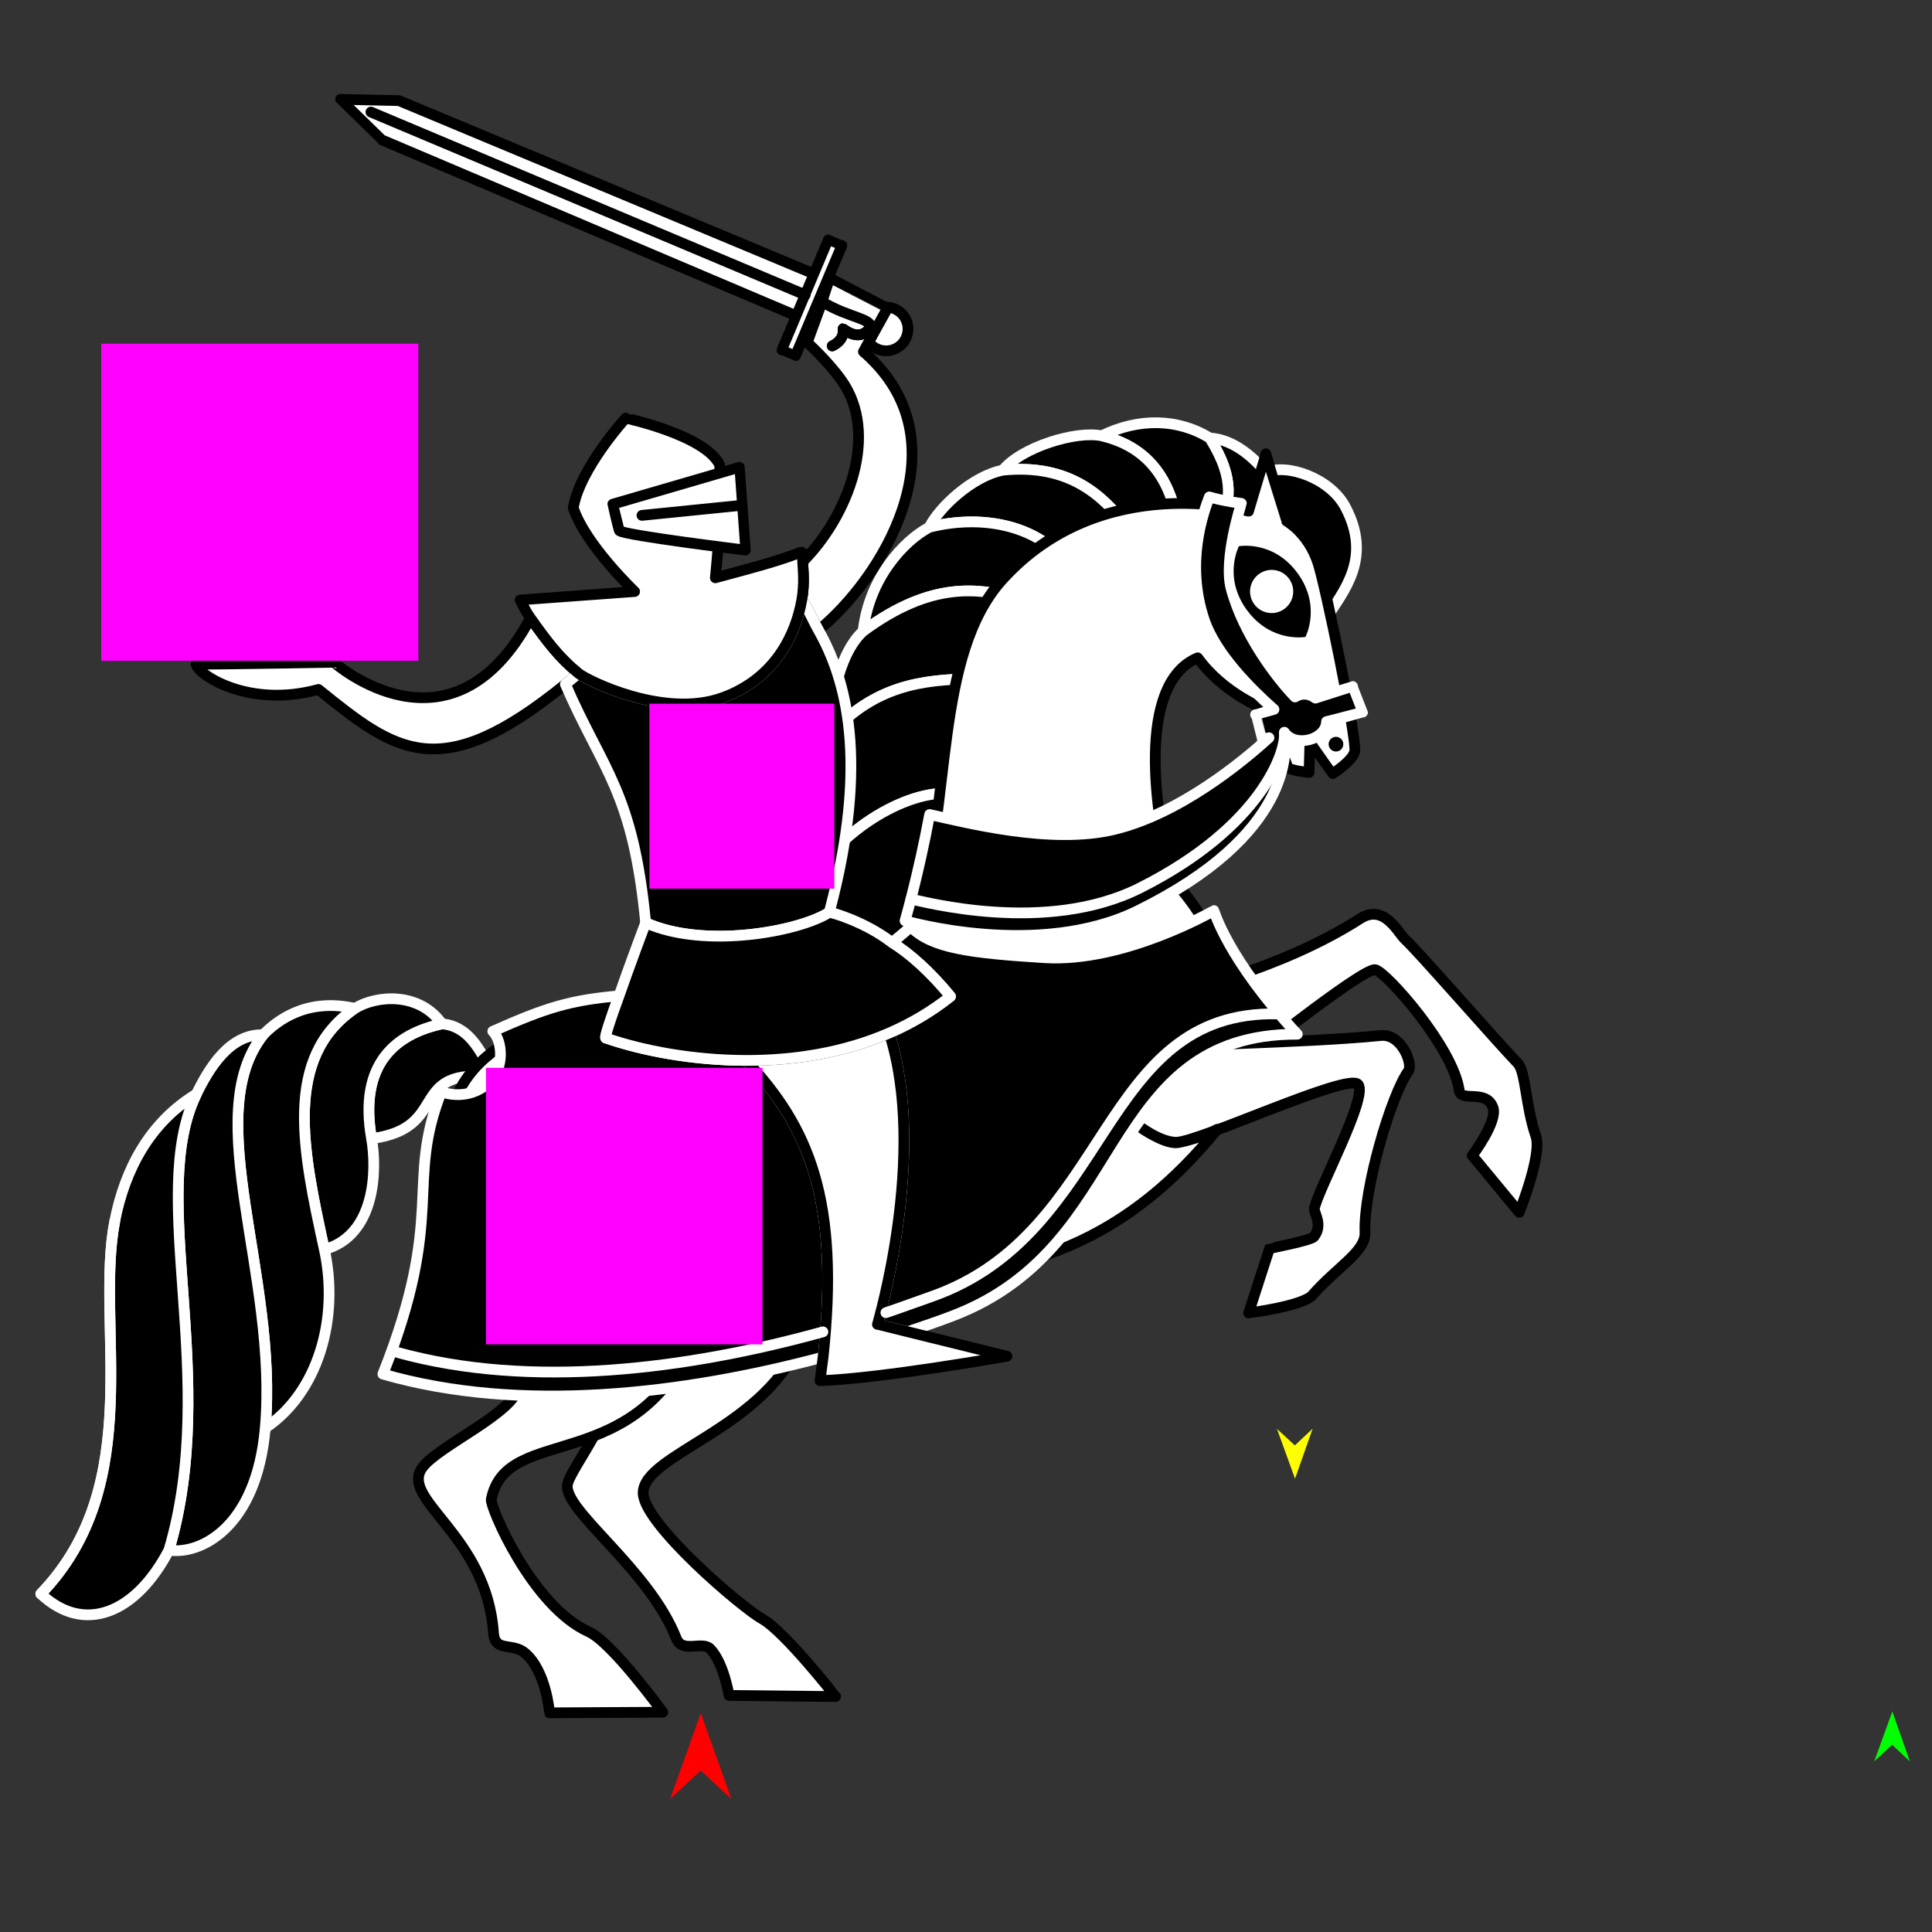 <?xml version="1.0" encoding="utf-8"?>
<!-- Generator: Moho 13.5 build 20210422 -->
<!DOCTYPE svg PUBLIC "-//W3C//DTD SVG 1.1//EN" "http://www.w3.org/Graphics/SVG/1.1/DTD/svg11.dtd">
<svg version="1.1" id="Frame_0" xmlns="http://www.w3.org/2000/svg" xmlns:xlink="http://www.w3.org/1999/xlink" width="720px" height="720px">
<rect width="100%" height="100%" fill="#333333" stroke="none"/>
<g id="knight">
<g id="sword">
<path fill="#ffffff" fill-rule="evenodd" stroke="#000000" stroke-width="4" stroke-linecap="round" stroke-linejoin="round" d="M 296.788 117.722 C 296.788 117.721 300.080 109.901 300.080 109.900 C 300.081 109.900 303.373 102.079 303.373 102.079 C 303.358 102.072 148.704 37.512 148.688 37.505 C 148.686 37.505 126.942 37.010 126.940 37.010 C 126.942 37.012 142.492 52.217 142.494 52.219 C 142.509 52.225 296.772 117.716 296.788 117.722 Z"/>
<path fill="#ffffff" fill-rule="evenodd" stroke="#000000" stroke-width="4" stroke-linecap="round" stroke-linejoin="round" d="M 291.437 130.431 C 291.439 130.427 308.722 89.374 308.723 89.370 C 308.724 89.370 313.747 91.485 313.748 91.485 C 313.746 91.490 296.464 132.542 296.462 132.546 C 296.461 132.546 291.438 130.431 291.437 130.431 Z"/>
<path fill="#ffffff" fill-rule="evenodd" stroke="#000000" stroke-width="4" stroke-linecap="round" stroke-linejoin="round" d="M 322.119 123.602 C 321.957 122.239 322.133 120.800 322.710 119.427 C 323.288 118.055 324.195 116.923 325.283 116.087 C 319.151 113.492 306.703 108.225 306.701 108.225 C 306.701 108.225 303.509 115.806 303.509 115.807 C 303.511 115.808 315.978 121.030 322.119 123.602 Z"/>
<path fill="none" stroke="#ffffff" stroke-width="1" stroke-linecap="butt" stroke-linejoin="round" d="M 322.710 119.427 C 323.288 118.055 324.195 116.923 325.283 116.087 "/>
<path fill="none" stroke="#ffffff" stroke-width="1" stroke-linecap="butt" stroke-linejoin="round" d="M 322.119 123.602 C 321.957 122.239 322.133 120.800 322.710 119.427 "/>
<path fill="#ffffff" fill-rule="evenodd" stroke="#000000" stroke-width="4" stroke-linecap="round" stroke-linejoin="round" d="M 322.710 119.427 C 323.288 118.055 324.195 116.923 325.283 116.087 C 327.543 114.388 330.603 113.903 333.390 115.076 C 337.550 116.827 339.493 121.596 337.742 125.755 C 335.991 129.915 331.222 131.858 327.062 130.107 C 324.275 128.934 322.483 126.406 322.119 123.602 C 321.957 122.239 322.133 120.800 322.710 119.427 Z"/>
<path fill="none" stroke="#000000" stroke-width="4" stroke-linecap="round" stroke-linejoin="round" d="M 300.080 109.900 C 246.132 87.189 192.183 64.477 138.234 41.765 "/>
</g>
<g id="knight">
<path fill="#000000" fill-rule="evenodd" stroke="#ffffff" stroke-width="4" stroke-linecap="round" stroke-linejoin="round" d="M 463.170 196.056 C 482.474 195.714 487.015 210.707 494.374 230.234 C 500.693 220.273 511.489 208.105 501.396 188.973 C 495.667 178.112 479.402 172.571 471.727 176.112 C 472.970 185.518 469.036 191.292 463.170 196.056 Z"/>
<path fill="none" stroke="#000000" stroke-width="1" stroke-linecap="butt" stroke-linejoin="round" d="M 471.727 176.112 C 472.970 185.518 469.036 191.292 463.170 196.056 "/>
<path fill="#000000" fill-rule="evenodd" stroke="#ffffff" stroke-width="4" stroke-linecap="round" stroke-linejoin="round" d="M 471.727 176.112 C 472.970 185.518 469.036 191.292 463.170 196.056 C 460.788 196.098 458.369 194.940 455.535 194.587 C 457.409 187.298 461.116 179.659 450.860 163.246 C 460.243 163.669 468.271 171.660 471.727 176.112 Z"/>
<path fill="none" stroke="#000000" stroke-width="1" stroke-linecap="butt" stroke-linejoin="round" d="M 450.860 163.246 C 461.116 179.659 457.409 187.298 455.535 194.587 "/>
<path fill="#000000" fill-rule="evenodd" stroke="#ffffff" stroke-width="4" stroke-linecap="round" stroke-linejoin="round" d="M 450.860 163.246 C 461.116 179.659 457.409 187.298 455.535 194.587 C 450.017 193.898 444.569 193.665 438.587 193.855 C 435.639 177.318 426.728 166.206 410.548 162.423 C 424.273 155.679 438.929 155.879 450.860 163.246 Z"/>
<path fill="none" stroke="#000000" stroke-width="1" stroke-linecap="butt" stroke-linejoin="round" d="M 410.548 162.423 C 426.728 166.206 435.639 177.318 438.587 193.855 "/>
<path fill="#000000" fill-rule="evenodd" stroke="#ffffff" stroke-width="4" stroke-linecap="round" stroke-linejoin="round" d="M 410.548 162.423 C 426.728 166.206 435.639 177.318 438.587 193.855 C 432.559 194.048 426.486 194.793 420.091 196.445 C 411.071 184.767 398.630 172.733 373.760 175.215 C 380.658 166.633 401.149 160.385 410.548 162.423 Z"/>
<path fill="none" stroke="#000000" stroke-width="1" stroke-linecap="butt" stroke-linejoin="round" d="M 373.760 175.215 C 398.630 172.733 411.071 184.767 420.091 196.445 "/>
<path fill="#000000" fill-rule="evenodd" stroke="#ffffff" stroke-width="4" stroke-linecap="round" stroke-linejoin="round" d="M 373.760 175.215 C 398.630 172.733 411.071 184.767 420.091 196.445 C 411.854 198.574 403.201 201.347 394.907 206.992 C 384.751 196.131 366.193 191.531 346.331 196.483 C 349.838 189.319 362.174 177.485 373.760 175.215 Z"/>
<path fill="none" stroke="#000000" stroke-width="1" stroke-linecap="butt" stroke-linejoin="round" d="M 346.331 196.483 C 366.193 191.531 384.751 196.131 394.907 206.992 "/>
<path fill="#000000" fill-rule="evenodd" stroke="#ffffff" stroke-width="4" stroke-linecap="round" stroke-linejoin="round" d="M 346.331 196.483 C 366.193 191.531 384.751 196.131 394.907 206.992 C 388.690 211.224 382.647 215.894 377.824 222.464 C 365.024 219.718 347.691 215.981 321.662 235.226 C 323.824 215.573 336.765 201.533 346.331 196.483 Z"/>
<path fill="none" stroke="#000000" stroke-width="1" stroke-linecap="butt" stroke-linejoin="round" d="M 321.662 235.226 C 347.691 215.981 365.024 219.718 377.824 222.464 "/>
<path fill="#000000" fill-rule="evenodd" stroke="#ffffff" stroke-width="4" stroke-linecap="round" stroke-linejoin="round" d="M 321.662 235.226 C 347.691 215.981 365.024 219.718 377.824 222.464 C 370.604 232.298 365.900 242.908 363.536 253.024 C 342.837 253.021 325.888 256.041 310.052 272.980 C 308.914 265.782 311.779 244.236 321.662 235.226 Z"/>
<path fill="none" stroke="#000000" stroke-width="1" stroke-linecap="butt" stroke-linejoin="round" d="M 310.052 272.980 C 325.888 256.041 342.837 253.021 363.536 253.024 "/>
<path fill="#000000" fill-rule="evenodd" stroke="#ffffff" stroke-width="4" stroke-linecap="round" stroke-linejoin="round" d="M 310.052 272.980 C 325.888 256.041 342.837 253.021 363.536 253.024 C 359.578 269.957 356.040 282.981 356.100 296.049 C 340.682 292.997 312.296 308.410 300.436 331.306 C 298.878 323.749 292.363 299.707 310.052 272.980 Z"/>
<path fill="none" stroke="#000000" stroke-width="1" stroke-linecap="butt" stroke-linejoin="round" d="M 300.436 331.306 C 312.296 308.410 340.682 292.997 356.100 296.049 "/>
<path fill="#000000" fill-rule="evenodd" stroke="#ffffff" stroke-width="4" stroke-linecap="round" stroke-linejoin="round" d="M 300.436 331.306 C 312.296 308.410 340.682 292.997 356.100 296.049 C 356.161 309.213 356.941 355.746 356.941 355.752 C 356.936 355.754 318.333 371.222 307.181 376.524 C 299.496 365.819 290.788 352.275 300.436 331.306 Z"/>
<path fill="#000000" fill-rule="evenodd" stroke="#ffffff" stroke-width="4" stroke-linecap="round" stroke-linejoin="round" d="M 184.675 401.443 C 151.004 397.481 168.459 420.360 138.470 424.323 C 133.490 396.071 147.813 385.261 164.694 381.566 C 177.468 382.527 181.197 397.951 184.675 401.443 Z"/>
<path fill="#ffffff" fill-rule="evenodd" stroke="#000000" stroke-width="4" stroke-linecap="round" stroke-linejoin="round" d="M 197.736 451.086 C 196.158 417.760 286.543 386.207 307.242 450.719 C 309.045 456.341 306.538 475.887 298.798 498.005 C 286.899 532.007 239.583 541.709 239.692 556.401 C 239.777 567.808 276.345 599.028 284.004 603.291 C 292.360 607.941 311.405 632.253 311.408 632.256 C 311.404 632.256 271.695 631.838 271.691 631.838 C 271.691 631.836 269.675 619.497 264.609 614.421 C 261.666 611.473 254.257 616.278 252.017 610.554 C 241.730 584.265 209.127 562.380 211.536 552.905 C 213.274 546.068 231.301 525.009 230.298 506.089 C 229.561 492.188 198.947 476.656 197.736 451.086 M 435.313 400.191 C 435.313 400.188 438.102 370.096 438.102 370.093 C 438.109 370.090 477.069 361.549 506.831 342.382 C 515.807 336.601 520.926 347.552 523.539 349.961 C 528.734 354.749 555.983 386.106 565.639 396.270 C 568.604 399.391 568.487 412.088 572.383 423.427 C 574.779 430.398 566.166 451.800 566.166 451.803 C 566.164 451.801 548.660 430.650 548.658 430.648 C 548.659 430.646 558.233 417.953 556.406 412.801 C 553.891 405.707 544.445 410.963 543.807 406.364 C 541.584 390.334 516.507 362.138 512.529 361.378 C 507.795 360.473 459.508 399.291 459.503 399.295 C 459.501 399.295 435.315 400.191 435.313 400.191 Z"/>
<path fill="#ffffff" fill-rule="evenodd" stroke="none" d="M 514.559 385.909 C 499.316 387.436 479.351 388.200 462.036 388.920 C 462.026 365.417 450.437 341.702 436.640 327.466 C 430.698 304.057 423.095 254.856 446.348 245.151 C 455.949 258.454 471.074 264.175 471.077 264.177 C 471.077 264.179 475.845 274.622 479.894 285.889 C 480.329 287.100 487.849 287.902 487.850 287.902 C 487.850 287.901 488.180 276.445 488.180 276.444 C 488.181 276.445 496.721 288.264 496.721 288.265 C 496.722 288.264 504.167 283.563 504.873 279.994 C 505.736 275.630 493.948 218.040 491.065 209.504 C 487.304 198.366 479.303 194.102 479.302 194.100 C 479.301 194.098 471.752 169.113 471.751 169.111 C 471.751 169.113 465.307 190.522 465.306 190.524 C 465.297 190.527 410.699 174.883 373.524 216.035 C 347.953 244.342 354.797 300.108 341.869 340.172 C 331.004 373.847 280.684 369.920 235.460 375.309 C 165.957 383.590 163.824 413.456 164.973 450.890 C 166.193 490.601 197.495 491.371 193.359 516.578 C 191.726 526.527 163.620 538.670 157.516 546.763 C 148.453 558.779 181.288 571.687 183.911 608.514 C 184.438 615.904 190.863 612.046 195.570 615.971 C 203.568 622.640 204.793 638.318 204.794 638.320 C 204.798 638.320 247.007 638.097 247.011 638.097 C 247.008 638.094 228.098 612.051 219.391 608.120 C 198.189 598.550 182.573 561.460 183.082 558.817 C 188.652 529.896 237.968 551.347 259.994 495.696 C 271.048 467.764 266.512 433.919 266.513 433.913 C 266.513 433.917 268.992 463.869 267.583 469.644 C 275.104 465.409 284.561 469.314 314.461 473.253 C 382.452 482.209 423.140 458.355 453.660 420.842 C 449.260 423.232 440.168 426.026 437.813 425.881 C 431.210 425.474 420.861 417.033 420.860 417.032 C 420.861 417.033 430.987 425.658 438.336 425.692 C 446.637 425.730 502.373 399.667 506.106 404.125 C 510.013 408.790 490.876 443.775 489.818 450.463 C 489.592 451.888 493.169 456.475 489.631 460.928 C 488.581 462.251 473.116 465.262 473.115 465.263 C 473.114 465.265 465.335 489.306 465.334 489.309 C 465.336 489.308 485.493 486.742 489.075 482.678 C 498.422 472.071 508.967 466.447 508.694 459.364 C 508.069 443.134 518.522 407.855 524.861 399.163 C 526.674 396.677 522.408 385.122 514.559 385.909 Z"/>
<path fill="none" stroke="#000000" stroke-width="4" stroke-linecap="round" stroke-linejoin="round" d="M 462.036 388.920 C 447.829 389.455 435.527 389.903 429.148 389.785 M 514.559 385.909 C 499.316 387.436 479.351 388.200 462.036 388.920 C 462.026 365.417 450.437 341.702 436.640 327.466 C 430.698 304.057 423.095 254.856 446.348 245.151 C 455.949 258.454 471.074 264.175 471.077 264.177 C 471.077 264.179 475.845 274.622 479.894 285.889 C 480.329 287.100 487.849 287.902 487.850 287.902 C 487.850 287.901 488.180 276.445 488.180 276.444 C 488.181 276.445 496.721 288.264 496.721 288.265 C 496.722 288.264 504.167 283.563 504.873 279.994 C 505.736 275.630 493.948 218.040 491.065 209.504 C 487.304 198.366 479.303 194.102 479.302 194.100 C 479.301 194.098 471.752 169.113 471.751 169.111 C 471.751 169.113 465.307 190.522 465.306 190.524 C 465.297 190.527 410.699 174.883 373.524 216.035 C 347.953 244.342 354.797 300.108 341.869 340.172 C 331.004 373.847 280.684 369.920 235.460 375.309 C 165.957 383.590 163.824 413.456 164.973 450.890 C 166.193 490.601 197.495 491.371 193.359 516.578 C 191.726 526.527 163.620 538.670 157.516 546.763 C 148.453 558.779 181.288 571.687 183.911 608.514 C 184.438 615.904 190.863 612.046 195.570 615.971 C 203.568 622.640 204.793 638.318 204.794 638.320 C 204.798 638.320 247.007 638.097 247.011 638.097 C 247.008 638.094 228.098 612.051 219.391 608.120 C 198.189 598.550 182.573 561.460 183.082 558.817 C 188.652 529.896 237.968 551.347 259.994 495.696 C 271.048 467.764 266.512 433.919 266.513 433.913 C 266.513 433.917 268.992 463.869 267.583 469.644 C 275.104 465.409 284.561 469.314 314.461 473.253 C 382.452 482.209 423.140 458.355 453.660 420.842 C 449.260 423.232 440.168 426.026 437.813 425.881 C 431.210 425.474 420.861 417.033 420.860 417.032 C 420.861 417.033 430.987 425.658 438.336 425.692 C 446.637 425.730 502.373 399.667 506.106 404.125 C 510.013 408.790 490.876 443.775 489.818 450.463 C 489.592 451.888 493.169 456.475 489.631 460.928 C 488.581 462.251 473.116 465.262 473.115 465.263 C 473.114 465.265 465.335 489.306 465.334 489.309 C 465.336 489.308 485.493 486.742 489.075 482.678 C 498.422 472.071 508.967 466.447 508.694 459.364 C 508.069 443.134 518.522 407.855 524.861 399.163 C 526.674 396.677 522.408 385.122 514.559 385.909 "/>
<path fill="#ffffff" fill-rule="evenodd" stroke="#000000" stroke-width="4" stroke-linecap="round" stroke-linejoin="round" d="M 124.408 246.807 C 124.415 246.805 168.101 285.563 197.678 230.331 C 204.006 239.198 208.306 244.953 215.610 250.950 C 214.092 252.233 212.604 253.466 210.708 254.993 C 163.997 292.936 147.555 280.279 118.684 256.934 C 92.575 264.072 73.794 251.390 73.068 247.551 C 86.865 247.490 124.403 246.807 124.408 246.807 Z"/>
<path fill="#ffffff" fill-rule="evenodd" stroke="#000000" stroke-width="4" stroke-linecap="round" stroke-linejoin="round" d="M 313.509 141.604 C 327.823 161.569 316.291 192.096 299.131 209.349 C 299.290 212.369 299.866 217.485 298.818 223.495 C 301.199 226.702 302.344 230.048 305.045 234.844 C 328.772 215.374 357.546 167.878 325.969 135.025 C 323.399 132.350 321.773 131.060 321.773 131.060 C 321.774 131.058 330.822 114.703 330.823 114.701 C 330.821 114.700 309.369 103.497 309.367 103.496 C 309.367 103.497 306.381 112.464 306.381 112.465 C 306.380 112.467 300.834 127.635 300.834 127.636 C 300.835 127.637 308.361 134.424 313.509 141.604 Z"/>
<path fill="none" stroke="#000000" stroke-width="4" stroke-linecap="round" stroke-linejoin="round" d="M 306.381 112.465 C 316.771 118.799 327.118 118.914 323.634 122.912 C 319.745 127.375 314.196 122.521 314.195 122.521 C 314.195 122.522 315.128 126.520 310.154 128.920 "/>
<path fill="none" stroke="#000000" stroke-width="1" stroke-linecap="butt" stroke-linejoin="round" d="M 210.708 254.993 C 212.604 253.466 214.092 252.233 215.610 250.950 "/>
<path fill="none" stroke="#000000" stroke-width="1" stroke-linecap="butt" stroke-linejoin="round" d="M 298.818 223.495 C 301.199 226.702 302.344 230.048 305.045 234.844 "/>
<path fill="#000000" fill-rule="evenodd" stroke="#ffffff" stroke-width="4" stroke-linecap="round" stroke-linejoin="round" d="M 240.613 343.871 C 235.908 294.821 224.679 287.281 210.708 254.993 C 212.604 253.466 214.092 252.233 215.610 250.950 C 218.846 253.607 247.497 267.915 269.299 259.990 C 289.029 252.818 296.591 236.266 298.818 223.495 C 301.199 226.702 302.344 230.048 305.045 234.844 C 315.034 252.582 324.266 283.030 309.048 339.998 C 297.867 347.169 262.599 353.746 240.613 343.871 Z"/>
<path fill="#000000" fill-rule="evenodd" stroke="#ffffff" stroke-width="4" stroke-linecap="round" stroke-linejoin="round" d="M 142.690 512.074 C 194.030 526.886 254.540 519.670 306.750 505.740 C 313.061 447.209 301.474 420.060 278.030 395.185 C 258.321 395.144 239.665 391.643 225.706 386.817 C 225.377 386.255 227.679 379.330 230.696 371.112 C 212.162 372.807 203.697 375.453 183.650 384.336 C 187.345 387.967 187.906 397.879 182.621 403.012 C 175.766 409.669 167.607 408.043 164.473 406.885 C 150.914 441.324 166.290 452.668 142.690 512.074 Z"/>
<path fill="#000000" fill-rule="evenodd" stroke="#ffffff" stroke-width="4" stroke-linecap="round" stroke-linejoin="round" d="M 326.988 493.554 C 326.989 493.544 345.889 430.161 331.380 384.984 C 339.380 381.510 347.075 377.025 354.225 371.344 C 346.495 361.986 339.113 355.429 332.390 351.243 C 334.636 349.519 336.986 347.555 339.387 345.367 C 347.142 353.322 361.269 355.146 389.266 356.909 C 418.955 358.779 452.385 339.350 452.392 339.348 C 452.395 339.353 457.397 357.396 483.470 385.418 C 411.004 385.279 423.613 464.202 355.138 490.342 C 349.688 492.423 344.034 494.373 338.256 496.300 C 334.389 495.374 326.989 493.554 326.988 493.554 Z"/>
<path fill="#000000" fill-rule="evenodd" stroke="#ffffff" stroke-width="4" stroke-linecap="round" stroke-linejoin="round" d="M 448.816 231.090 C 453.119 243.821 466.385 256.955 474.766 264.373 C 472.004 265.161 467.918 266.349 467.917 266.349 C 467.918 266.350 470.261 275.698 470.261 275.699 C 470.261 275.699 471.724 275.297 472.903 274.925 C 462.782 284.129 439.424 303.333 415.113 309.134 C 391.646 314.733 360.165 306.564 346.451 303.551 C 342.414 325.423 337.292 343.138 337.291 343.142 C 337.300 343.142 386.875 357.682 424.006 339.423 C 481.698 311.054 479.708 279.862 478.635 272.883 C 482.683 278.839 494.229 275.646 494.369 268.923 C 498.792 267.873 507.801 265.402 507.802 265.402 C 507.802 265.401 504.073 255.840 504.073 255.839 C 504.071 255.839 497.747 257.815 490.218 260.171 C 486.145 257.147 482.628 259.747 482.628 259.747 C 476.054 252.994 463.345 236.529 458.792 219.285 C 455.898 208.323 462.622 187.610 462.623 187.607 C 462.622 187.607 455.703 186.687 450.678 185.200 C 448.478 191.000 441.613 209.778 448.816 231.090 Z"/>
<path fill="none" stroke="#ffffff" stroke-width="1" stroke-linecap="butt" stroke-linejoin="round" d="M 278.030 395.185 C 301.474 420.060 313.061 447.209 306.750 505.740 "/>
<path fill="none" stroke="#ffffff" stroke-width="1" stroke-linecap="butt" stroke-linejoin="round" d="M 338.256 496.300 C 334.389 495.374 326.989 493.554 326.988 493.554 "/>
<path fill="none" stroke="#ffffff" stroke-width="1" stroke-linecap="butt" stroke-linejoin="round" d="M 326.988 493.554 C 326.989 493.544 345.889 430.161 331.380 384.984 "/>
<path fill="#ffffff" fill-rule="evenodd" stroke="#000000" stroke-width="4" stroke-linecap="round" stroke-linejoin="round" d="M 331.380 384.984 C 314.249 392.422 295.718 395.223 278.030 395.185 C 301.474 420.060 313.061 447.209 306.750 505.740 C 306.412 508.182 306.030 511.316 305.598 514.539 C 328.398 513.761 375.249 505.424 375.256 505.423 C 375.253 505.422 350.479 499.330 338.256 496.300 C 334.389 495.374 326.989 493.554 326.988 493.554 C 326.989 493.544 345.889 430.161 331.380 384.984 Z"/>
<path fill="none" stroke="#ffffff" stroke-width="1" stroke-linecap="butt" stroke-linejoin="round" d="M 299.131 209.349 C 299.290 212.369 299.866 217.485 298.818 223.495 "/>
<path fill="none" stroke="#ffffff" stroke-width="1" stroke-linecap="butt" stroke-linejoin="round" d="M 298.818 223.495 C 296.591 236.266 289.029 252.818 269.299 259.990 "/>
<path fill="none" stroke="#ffffff" stroke-width="1" stroke-linecap="butt" stroke-linejoin="round" d="M 269.299 259.990 C 247.497 267.915 218.846 253.607 215.610 250.950 "/>
<path fill="none" stroke="#ffffff" stroke-width="1" stroke-linecap="butt" stroke-linejoin="round" d="M 215.610 250.950 C 208.306 244.953 204.006 239.198 197.678 230.331 "/>
<path fill="#ffffff" fill-rule="evenodd" stroke="#000000" stroke-width="4" stroke-linecap="round" stroke-linejoin="round" d="M 298.224 205.875 C 299.567 205.351 299.010 207.048 299.131 209.349 C 299.290 212.369 299.866 217.485 298.818 223.495 C 296.591 236.266 289.029 252.818 269.299 259.990 C 247.497 267.915 218.846 253.607 215.610 250.950 C 208.306 244.953 204.006 239.198 197.678 230.331 C 195.678 227.530 193.851 223.591 193.850 223.591 C 193.854 223.590 236.496 220.451 236.500 220.450 C 236.502 220.447 218.119 202.966 213.641 189.258 C 216.040 174.615 233.191 155.821 233.193 155.817 C 233.196 155.819 262.926 162.179 268.190 173.255 C 268.188 173.258 269.385 187.497 266.587 215.324 C 276.641 212.580 288.741 209.577 298.224 205.875 Z"/>
<path fill="#ffffff" fill-rule="evenodd" stroke="none" d="M 228.376 187.884 C 228.381 187.883 275.523 174.140 275.528 174.138 C 275.528 174.142 277.773 205.004 277.774 205.007 C 277.769 205.006 232.540 199.475 230.854 197.773 C 230.607 197.524 228.376 187.885 228.376 187.884 Z"/>
<path fill="none" stroke="#000000" stroke-width="4" stroke-linecap="round" stroke-linejoin="round" d="M 239.240 192.061 C 251.665 190.809 264.090 189.557 276.514 188.306 M 230.854 197.773 C 230.607 197.524 228.376 187.885 228.376 187.884 C 228.381 187.883 275.523 174.140 275.528 174.138 C 275.528 174.142 277.773 205.004 277.774 205.007 C 277.769 205.006 232.540 199.475 230.854 197.773 "/>
<path fill="none" stroke="#000000" stroke-width="1" stroke-linecap="butt" stroke-linejoin="round" d="M 309.048 339.998 C 297.867 347.169 262.599 353.746 240.613 343.871 "/>
<path fill="none" stroke="#000000" stroke-width="1" stroke-linecap="butt" stroke-linejoin="round" d="M 230.696 371.112 C 227.679 379.330 225.377 386.255 225.706 386.817 "/>
<path fill="none" stroke="#000000" stroke-width="1" stroke-linecap="butt" stroke-linejoin="round" d="M 225.706 386.817 C 239.665 391.643 258.321 395.144 278.030 395.185 "/>
<path fill="none" stroke="#000000" stroke-width="1" stroke-linecap="butt" stroke-linejoin="round" d="M 278.030 395.185 C 295.718 395.223 314.249 392.422 331.380 384.984 "/>
<path fill="none" stroke="#000000" stroke-width="1" stroke-linecap="butt" stroke-linejoin="round" d="M 331.380 384.984 C 339.380 381.510 347.075 377.025 354.225 371.344 "/>
<path fill="none" stroke="#000000" stroke-width="1" stroke-linecap="butt" stroke-linejoin="round" d="M 354.225 371.344 C 346.495 361.986 339.113 355.429 332.390 351.243 "/>
<path fill="#000000" fill-rule="evenodd" stroke="#ffffff" stroke-width="4" stroke-linecap="round" stroke-linejoin="round" d="M 309.048 339.998 C 297.867 347.169 262.599 353.746 240.613 343.871 C 240.612 343.874 234.118 361.220 230.696 371.112 C 227.679 379.330 225.377 386.255 225.706 386.817 C 239.665 391.643 258.321 395.144 278.030 395.185 C 295.718 395.223 314.249 392.422 331.380 384.984 C 339.380 381.510 347.075 377.025 354.225 371.344 C 346.495 361.986 339.113 355.429 332.390 351.243 C 322.504 343.561 309.901 339.959 309.048 339.998 Z"/>
<path fill="#000000" fill-rule="evenodd" stroke="none" d="M 498.294 274.626 C 496.796 274.395 495.402 275.418 495.171 276.915 C 494.940 278.413 495.962 279.808 497.460 280.039 C 498.958 280.270 500.353 279.248 500.583 277.750 C 500.814 276.252 499.792 274.857 498.294 274.626 Z"/>
<path fill="none" stroke="#000000" stroke-width="4" stroke-linecap="round" stroke-linejoin="round" d="M 323.634 122.912 C 319.745 127.375 314.196 122.521 314.195 122.521 C 314.195 122.522 315.128 126.520 310.154 128.920 "/>
<path fill="none" stroke="#000000" stroke-width="1" stroke-linecap="butt" stroke-linejoin="round" d="M 164.694 381.566 C 147.813 385.261 133.490 396.071 138.470 424.323 "/>
<path fill="#000000" fill-rule="evenodd" stroke="#ffffff" stroke-width="4" stroke-linecap="round" stroke-linejoin="round" d="M 132.243 375.803 C 140.454 370.761 156.372 369.671 164.694 381.566 C 147.813 385.261 133.490 396.071 138.470 424.323 C 140.540 436.068 139.982 460.393 120.886 465.664 C 112.856 428.837 105.382 394.119 132.243 375.803 Z"/>
<path fill="none" stroke="#000000" stroke-width="1" stroke-linecap="butt" stroke-linejoin="round" d="M 120.886 465.664 C 112.856 428.837 105.382 394.119 132.243 375.803 "/>
<path fill="#000000" fill-rule="evenodd" stroke="#ffffff" stroke-width="4" stroke-linecap="round" stroke-linejoin="round" d="M 98.092 385.627 C 74.193 415.776 103.837 475.436 98.858 532.188 C 118.608 518.943 126.487 491.349 120.886 465.664 C 112.856 428.837 105.382 394.119 132.243 375.803 C 114.034 371.659 102.904 380.669 98.092 385.627 Z"/>
<path fill="none" stroke="#000000" stroke-width="1" stroke-linecap="butt" stroke-linejoin="round" d="M 98.092 385.627 C 74.193 415.776 103.837 475.436 98.858 532.188 "/>
<path fill="#000000" fill-rule="evenodd" stroke="#ffffff" stroke-width="4" stroke-linecap="round" stroke-linejoin="round" d="M 98.858 532.188 C 95.542 569.988 74.002 579.537 62.961 577.678 C 81.993 513.406 54.682 445.510 73.202 407.721 C 78.007 397.913 85.670 385.258 98.092 385.627 C 74.193 415.776 103.837 475.436 98.858 532.188 Z"/>
<path fill="none" stroke="#000000" stroke-width="1" stroke-linecap="butt" stroke-linejoin="round" d="M 73.202 407.721 C 54.682 445.510 81.993 513.406 62.961 577.678 "/>
<path fill="#000000" fill-rule="evenodd" stroke="#ffffff" stroke-width="4" stroke-linecap="round" stroke-linejoin="round" d="M 62.961 577.678 C 50.734 601.143 31.447 609.323 15.204 593.997 C 54.950 552.865 35.305 493.417 42.786 455.036 C 46.499 435.991 55.653 418.406 73.202 407.721 C 54.682 445.510 81.993 513.406 62.961 577.678 Z"/>
<path fill="none" stroke="#ffffff" stroke-width="4" stroke-linecap="round" stroke-linejoin="round" d="M 15.204 593.997 C 54.950 552.865 35.305 493.417 42.786 455.036 "/>
<path fill="#000000" fill-rule="evenodd" stroke="none" d="M 478.657 226.913 C 482.246 224.282 483.020 219.265 480.390 215.676 C 477.759 212.087 472.742 211.313 469.153 213.944 C 465.564 216.574 464.790 221.591 467.421 225.180 C 470.051 228.769 475.068 229.543 478.657 226.913 M 486.504 237.374 C 486.504 237.371 492.549 225.870 483.526 213.558 C 474.504 201.246 461.716 203.547 461.714 203.546 C 461.714 203.549 455.669 215.049 464.692 227.361 C 473.715 239.673 486.502 237.373 486.504 237.374 Z"/>
<path fill="none" stroke="#ffffff" stroke-width="4" stroke-linecap="round" stroke-linejoin="round" d="M 148.005 503.979 C 197.816 517.838 256.297 510.298 306.684 496.339 "/>
<path fill="none" stroke="#ffffff" stroke-width="4" stroke-linecap="round" stroke-linejoin="round" d="M 330.148 489.194 C 335.926 487.266 341.521 485.156 347.030 483.236 C 414.591 459.691 409.207 376.241 476.255 377.858 "/>
<path fill="none" stroke="#ffffff" stroke-width="4" stroke-linecap="round" stroke-linejoin="round" d="M 339.473 335.068 C 343.901 335.893 389.889 348.506 424.842 330.911 C 470.709 307.823 479.210 279.768 478.638 273.331 "/>
</g>
<g id="specs_2">
<path fill="#ff00ff" fill-rule="evenodd" stroke="none" d="M 181.099 501.000 C 181.109 501.000 284.143 501.000 284.154 501.000 C 284.154 500.990 284.154 397.955 284.154 397.945 C 284.143 397.945 181.109 397.945 181.099 397.945 C 181.099 397.955 181.099 500.990 181.099 501.000 Z"/>
<path fill="#ff0000" fill-rule="evenodd" stroke="none" d="M 261.157 638.440 C 261.158 638.444 272.592 670.459 272.593 670.462 C 272.592 670.461 261.158 659.823 261.157 659.822 C 261.155 659.823 249.721 670.461 249.720 670.462 C 249.721 670.459 261.155 638.444 261.157 638.440 Z"/>
<path fill="#00ff00" fill-rule="evenodd" stroke="none" d="M 705.221 637.812 C 705.220 637.814 698.484 656.377 698.484 656.379 C 698.484 656.378 705.158 650.232 705.158 650.232 C 705.159 650.232 711.769 656.445 711.770 656.446 C 711.769 656.444 705.222 637.814 705.221 637.812 Z"/>
<path fill="#ff00ff" fill-rule="evenodd" stroke="none" d="M 241.997 331.170 C 242.004 331.170 310.927 331.170 310.934 331.170 C 310.934 331.163 310.934 262.240 310.934 262.233 C 310.927 262.233 242.004 262.233 241.997 262.233 C 241.997 262.240 241.997 331.163 241.997 331.170 Z"/>
<path fill="#ff00ff" fill-rule="evenodd" stroke="none" d="M 37.739 246.255 C 37.751 246.255 155.891 246.255 155.903 246.255 C 155.903 246.243 155.903 128.103 155.903 128.091 C 155.891 128.091 37.751 128.091 37.739 128.091 C 37.739 128.103 37.739 246.243 37.739 246.255 Z"/>
<path fill="#ffff00" fill-rule="evenodd" stroke="none" d="M 482.625 551.076 C 482.624 551.074 475.888 532.510 475.887 532.508 C 475.888 532.509 482.561 538.655 482.562 538.656 C 482.563 538.655 489.173 532.442 489.173 532.441 C 489.173 532.443 482.625 551.074 482.625 551.076 Z"/>
</g>
</g>
</svg>
